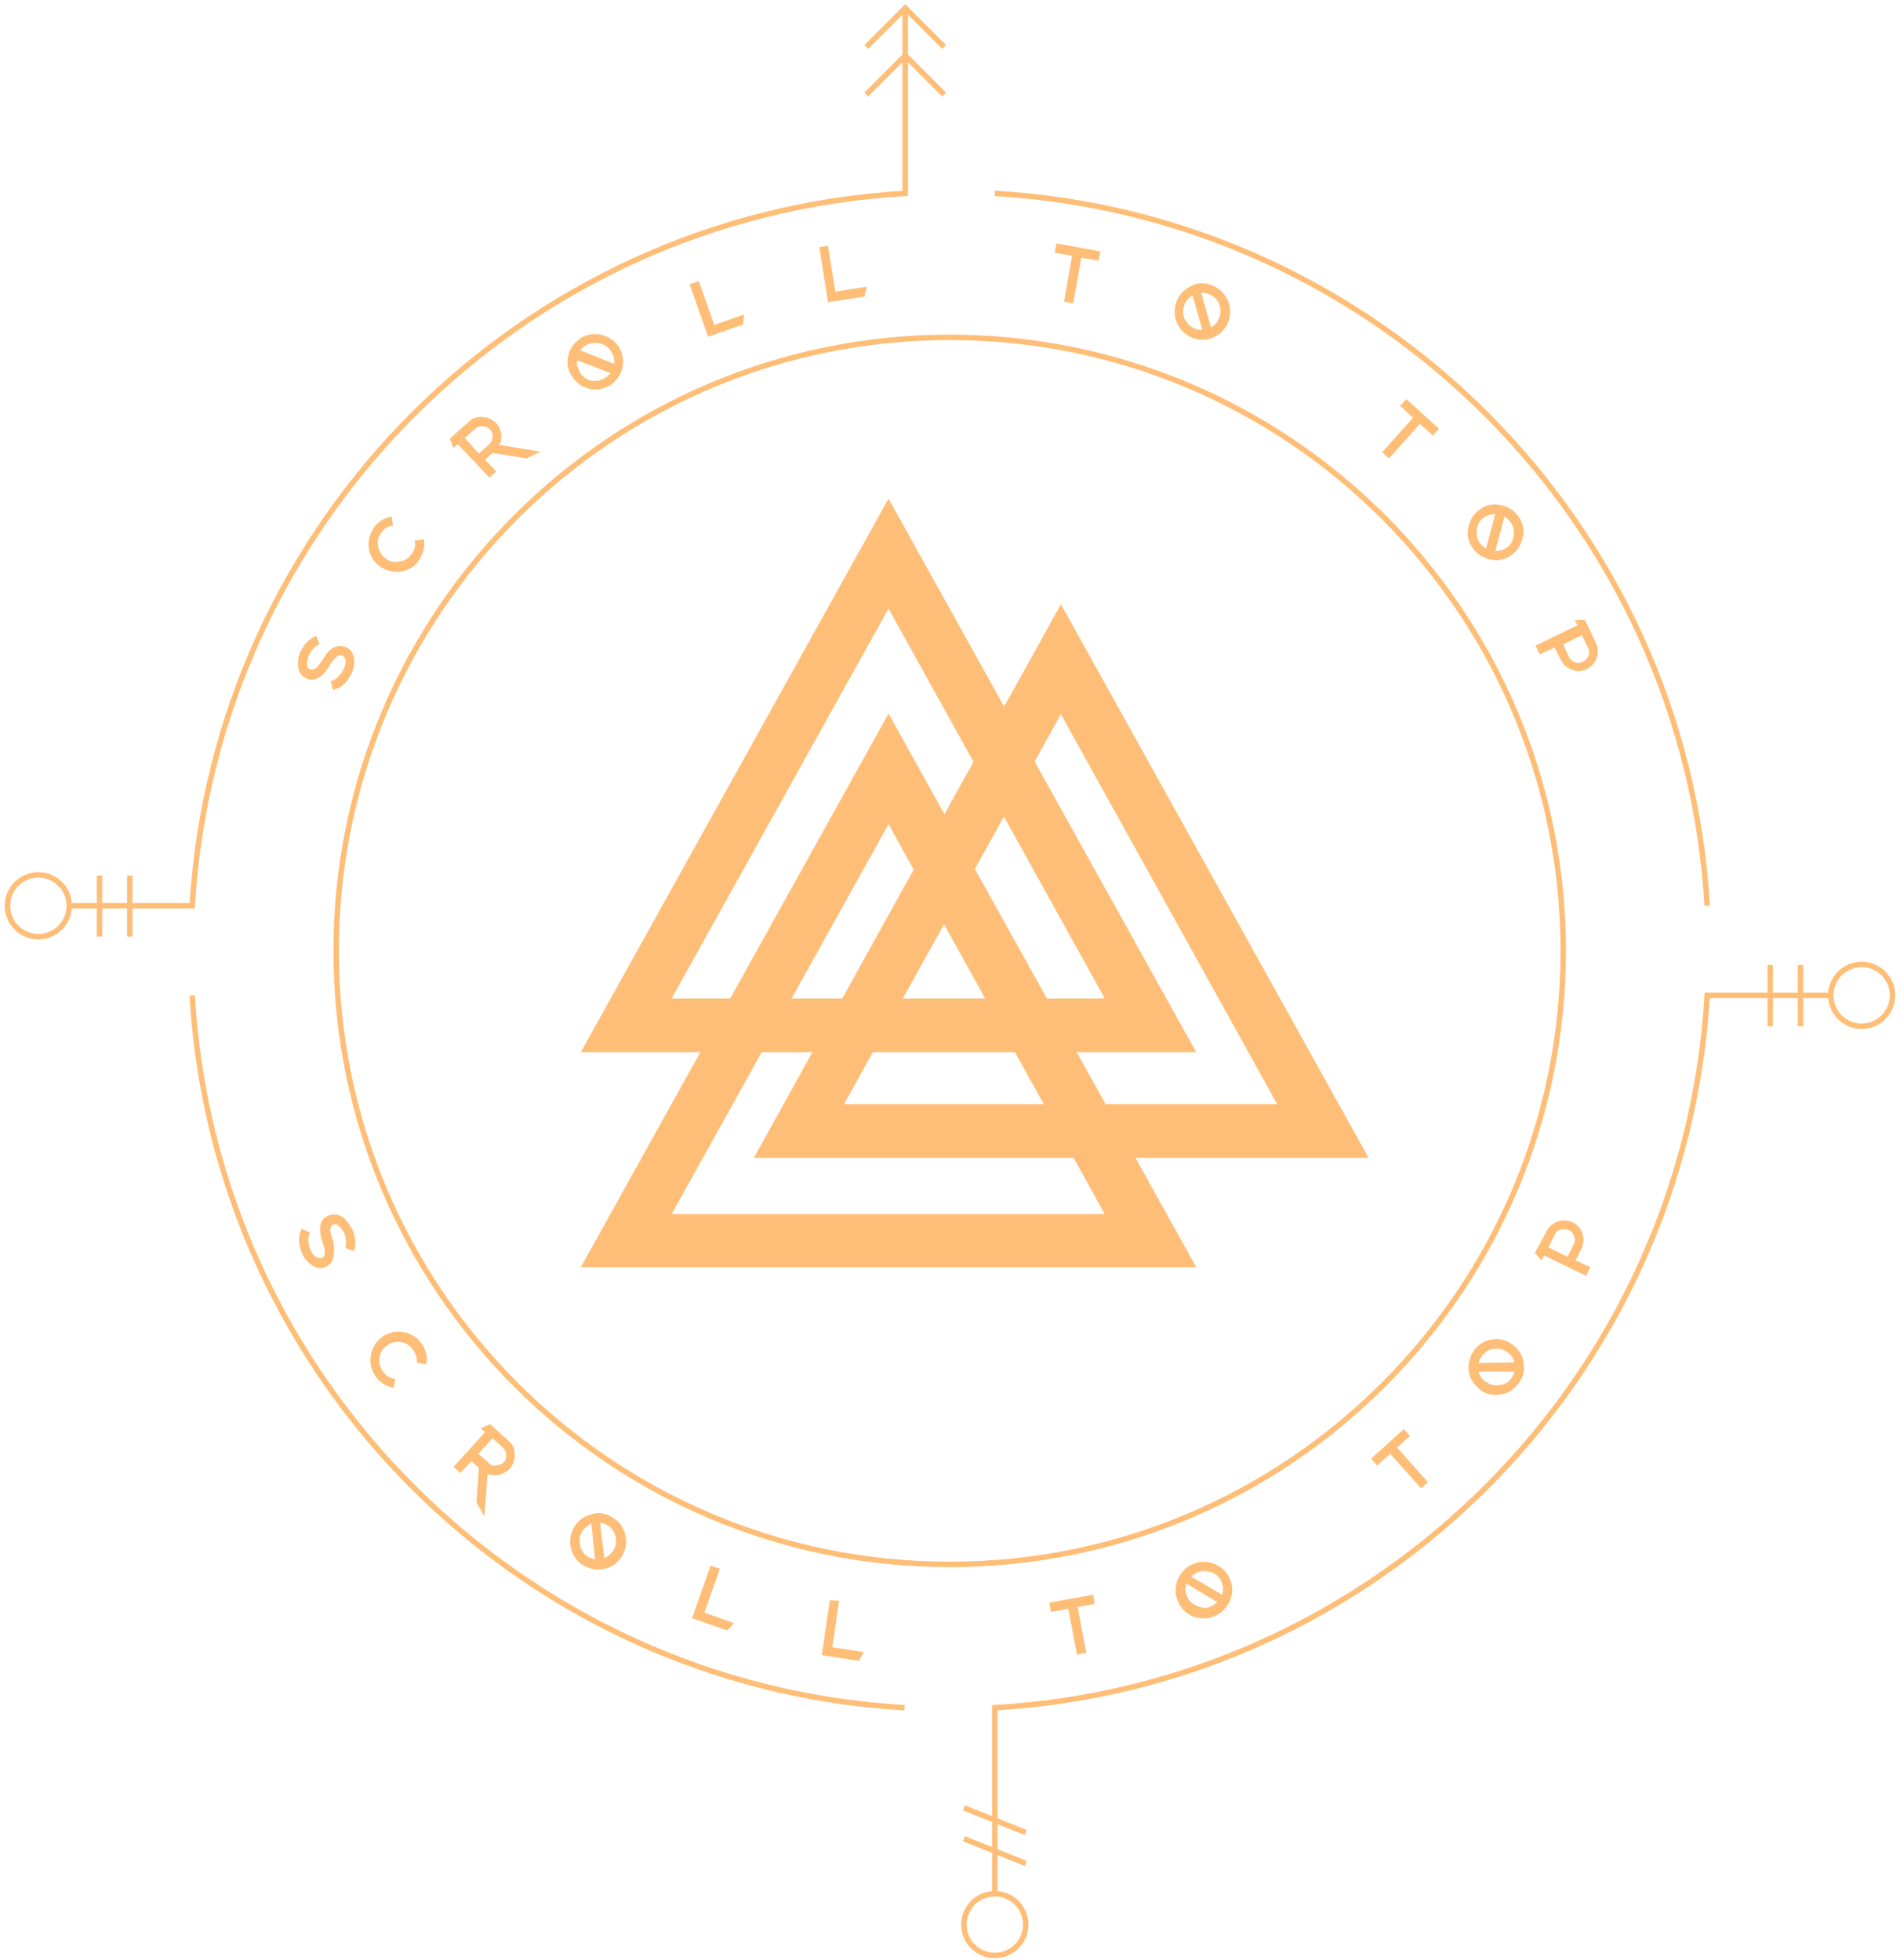 <?xml version="1.0" encoding="UTF-8"?>
<svg xmlns="http://www.w3.org/2000/svg" width="350" height="361" viewBox="0 0 350 361" fill="none">
  <g clip-path="url(#clip0_160_3308)">
    <path d="M174.943 288.183C237.362 288.183 287.962 237.583 287.962 175.164C287.962 112.745 237.362 62.145 174.943 62.145C112.524 62.145 61.924 112.745 61.924 175.164C61.924 237.583 112.524 288.183 174.943 288.183Z" stroke="#FEBE77" stroke-miterlimit="10"></path>
    <path d="M61.355 231.844C61.128 232.527 60.786 232.982 60.103 233.324C59.42 233.665 58.851 233.665 58.169 233.437C57.486 233.21 56.803 232.641 56.234 231.958C55.892 231.503 55.664 230.934 55.437 230.364C55.095 229.34 54.982 228.316 55.209 227.291C55.323 226.95 55.437 226.608 55.551 226.381L57.144 227.064C57.03 227.291 56.916 227.519 56.803 227.974C56.689 228.543 56.803 229.112 57.03 229.795C57.486 230.934 57.941 231.616 58.624 231.73C58.851 231.844 59.079 231.73 59.307 231.73C59.534 231.616 59.648 231.503 59.762 231.275C59.876 230.706 59.876 230.023 59.42 228.885C59.079 227.974 58.965 227.064 58.965 226.381C58.965 225.129 59.534 224.218 60.672 223.877C61.355 223.649 62.038 223.649 62.721 223.991C63.29 224.218 63.745 224.674 64.201 225.357C64.542 225.926 64.884 226.381 65.111 226.95C65.453 227.974 65.567 228.999 65.339 230.023C65.339 230.137 65.225 230.364 65.225 230.478L63.632 229.909C63.632 229.909 63.632 229.909 63.632 229.795C63.745 229.454 63.745 228.999 63.745 228.543C63.632 227.519 63.29 226.722 62.607 226.039C62.38 225.812 62.152 225.698 62.038 225.584C61.811 225.47 61.583 225.47 61.355 225.584C61.128 225.698 60.9 225.926 60.9 226.153C60.786 226.381 60.786 226.608 60.9 226.95C60.9 227.291 61.128 227.974 61.469 228.885C61.583 230.023 61.583 231.047 61.355 231.844Z" fill="#FEBE77"></path>
    <path d="M76.037 248.575C75.468 247.778 74.671 247.323 73.761 247.209C72.85 247.095 71.94 247.323 71.257 247.892C70.46 248.461 70.005 249.144 69.891 250.168C69.777 251.079 70.005 251.989 70.574 252.672C71.143 253.469 71.826 253.924 72.85 254.038L72.509 255.632C71.143 255.404 70.005 254.721 69.208 253.583C68.412 252.445 68.07 251.193 68.298 249.713C68.525 248.347 69.208 247.209 70.346 246.299C71.485 245.502 72.737 245.16 74.216 245.388C75.696 245.616 76.72 246.299 77.631 247.437C78.427 248.575 78.769 249.827 78.541 251.307L76.834 251.079C76.834 250.168 76.606 249.372 76.037 248.575Z" fill="#FEBE77"></path>
    <path d="M89.354 263.826L88.558 263.143L90.265 262.347L93.679 265.42C94.476 266.103 94.818 266.899 94.818 267.924C94.818 268.948 94.59 269.745 93.907 270.541C93.338 271.111 92.769 271.452 91.972 271.68C91.289 271.793 90.493 271.793 89.81 271.566L89.241 279.305L87.761 276.801L88.216 270.428L86.85 269.176L84.802 271.338L83.55 270.2L89.354 263.826ZM88.102 267.81L90.037 269.517C90.379 269.859 90.834 270.086 91.403 269.972C91.972 269.859 92.427 269.745 92.769 269.403C93.11 269.062 93.338 268.493 93.224 268.037C93.224 267.468 92.996 267.013 92.655 266.672L90.72 264.964L88.102 267.81Z" fill="#FEBE77"></path>
    <path d="M112.8 279.533C114.052 280.216 114.849 281.354 115.19 282.72C115.532 284.086 115.304 285.338 114.621 286.59C113.938 287.842 112.8 288.638 111.434 288.98C110.069 289.321 108.817 289.094 107.565 288.411C106.313 287.728 105.516 286.59 105.174 285.224C104.833 283.858 105.061 282.492 105.744 281.354C106.426 280.102 107.565 279.305 108.93 278.964C110.296 278.509 111.548 278.736 112.8 279.533ZM108.361 286.817C108.817 287.045 109.158 287.159 109.613 287.273L108.93 280.671C108.247 281.013 107.678 281.468 107.223 282.151C106.768 282.948 106.654 283.858 106.882 284.769C107.109 285.679 107.565 286.362 108.361 286.817ZM111.321 287.045C112.003 286.703 112.572 286.248 113.028 285.565C113.483 284.769 113.597 283.858 113.369 282.948C113.142 282.037 112.572 281.354 111.776 280.899C111.321 280.671 110.979 280.557 110.524 280.444L111.321 287.045Z" fill="#FEBE77"></path>
    <path d="M132.604 288.98L129.759 297.061L135.222 298.996L133.97 300.361L127.482 298.085L130.897 288.411L132.604 288.98Z" fill="#FEBE77"></path>
    <path d="M154.571 294.898L153.319 303.434L159.123 304.345L158.213 305.938L151.384 304.914L152.863 294.784L154.571 294.898Z" fill="#FEBE77"></path>
    <path d="M201.349 293.76L201.69 295.467L198.503 296.036L200.097 304.458L198.389 304.8L196.796 296.378L193.609 296.947L193.268 295.239L201.349 293.76Z" fill="#FEBE77"></path>
    <path d="M219.901 288.069C221.267 287.5 222.519 287.614 223.885 288.183C225.137 288.752 226.161 289.662 226.616 291.028C227.185 292.394 227.072 293.646 226.503 295.012C225.933 296.264 225.023 297.174 223.657 297.743C222.291 298.312 221.039 298.199 219.674 297.743C218.422 297.174 217.511 296.264 216.942 294.898C216.373 293.532 216.487 292.28 216.942 291.028C217.625 289.435 218.649 288.524 219.901 288.069ZM223.088 295.922C223.543 295.695 223.885 295.467 224.226 295.126L218.535 291.711C218.308 292.508 218.308 293.191 218.649 293.987C218.991 294.898 219.56 295.467 220.47 295.808C221.381 296.264 222.177 296.378 223.088 295.922ZM225.137 293.76C225.364 292.963 225.364 292.28 225.023 291.483C224.681 290.573 224.112 290.004 223.202 289.662C222.291 289.321 221.495 289.321 220.584 289.662C220.129 289.89 219.787 290.118 219.446 290.459L225.137 293.76Z" fill="#FEBE77"></path>
    <path d="M258.599 263.257L259.737 264.509L257.347 266.672L263.037 273.046L261.786 274.184L256.095 267.81L253.705 269.972L252.566 268.72L258.599 263.257Z" fill="#FEBE77"></path>
    <path d="M271.573 248.689C272.484 247.551 273.622 246.868 274.988 246.754C276.353 246.526 277.605 246.868 278.743 247.778C279.882 248.689 280.564 249.827 280.678 251.193C280.906 252.558 280.564 253.81 279.654 254.949C278.743 256.087 277.719 256.77 276.239 256.883C274.874 257.111 273.508 256.77 272.484 255.859C271.459 254.949 270.663 253.924 270.549 252.445C270.435 251.079 270.776 249.827 271.573 248.689ZM278.971 250.965C278.743 250.168 278.402 249.599 277.719 249.144C276.922 248.575 276.126 248.347 275.215 248.461C274.305 248.575 273.508 249.03 272.939 249.827C272.711 250.168 272.484 250.624 272.37 251.079L278.971 250.965ZM278.402 253.924C278.63 253.583 278.857 253.128 278.971 252.672H272.37C272.597 253.469 272.939 254.038 273.622 254.493C274.418 255.062 275.215 255.29 276.126 255.176C277.15 255.062 277.833 254.721 278.402 253.924Z" fill="#FEBE77"></path>
    <path d="M284.89 226.836C285.345 225.926 286.028 225.357 286.939 225.015C287.849 224.674 288.76 224.788 289.67 225.129C290.581 225.584 291.15 226.267 291.491 227.178C291.833 228.088 291.719 228.999 291.378 229.909L290.239 232.186L292.971 233.438L292.174 235.031L284.435 231.275L283.98 232.186L282.728 230.82L284.89 226.836ZM289.898 229.226C290.126 228.771 290.126 228.202 290.012 227.747C289.784 227.292 289.556 226.836 288.987 226.609C288.532 226.381 287.963 226.381 287.508 226.495C287.053 226.609 286.597 226.95 286.37 227.519L285.231 229.796L288.76 231.503L289.898 229.226Z" fill="#FEBE77"></path>
    <path d="M35.405 183.358C39.503 254.038 96.069 310.491 166.635 314.588" stroke="#FEBE77" stroke-miterlimit="10"></path>
    <path d="M314.482 166.855C310.384 96.289 253.818 39.723 183.252 35.626" stroke="#FEBE77" stroke-miterlimit="10"></path>
    <path d="M12.642 166.855H35.405C39.616 96.289 96.069 39.723 166.748 35.625V1.48" stroke="#FEBE77" stroke-miterlimit="10"></path>
    <path d="M337.245 183.358H314.482C310.384 254.038 253.818 310.491 183.252 314.588V348.733" stroke="#FEBE77" stroke-miterlimit="10"></path>
    <path fill-rule="evenodd" clip-rule="evenodd" d="M163.675 91.851L220.356 193.83H106.995L163.675 91.851ZM163.675 112.11L203.511 183.928H123.726L163.675 112.11Z" fill="#FEBE77"></path>
    <path fill-rule="evenodd" clip-rule="evenodd" d="M195.43 111.313L252.11 213.292H138.863L195.43 111.313ZM195.43 131.572L235.265 203.39H155.48L195.43 131.572Z" fill="#FEBE77"></path>
    <path fill-rule="evenodd" clip-rule="evenodd" d="M163.675 131.458L220.356 233.438H106.995L163.675 131.458ZM163.675 151.832L203.511 223.649H123.726L163.675 151.832Z" fill="#FEBE77"></path>
    <path d="M342.936 189.049C346.079 189.049 348.627 186.501 348.627 183.358C348.627 180.215 346.079 177.667 342.936 177.667C339.793 177.667 337.245 180.215 337.245 183.358C337.245 186.501 339.793 189.049 342.936 189.049Z" stroke="#FEBE77" stroke-miterlimit="10"></path>
    <path d="M331.668 177.781V189.049" stroke="#FEBE77" stroke-miterlimit="10"></path>
    <path d="M326.091 177.781V189.049" stroke="#FEBE77" stroke-miterlimit="10"></path>
    <path d="M7.065 172.546C10.208 172.546 12.756 169.998 12.756 166.855C12.756 163.712 10.208 161.165 7.065 161.165C3.922 161.165 1.374 163.712 1.374 166.855C1.374 169.998 3.922 172.546 7.065 172.546Z" stroke="#FEBE77" stroke-miterlimit="10"></path>
    <path d="M18.333 172.546V161.278" stroke="#FEBE77" stroke-miterlimit="10"></path>
    <path d="M23.909 172.546V161.278" stroke="#FEBE77" stroke-miterlimit="10"></path>
    <path d="M183.252 360.228C186.395 360.228 188.943 357.68 188.943 354.537C188.943 351.395 186.395 348.847 183.252 348.847C180.109 348.847 177.562 351.395 177.562 354.537C177.562 357.68 180.109 360.228 183.252 360.228Z" stroke="#FEBE77" stroke-miterlimit="10"></path>
    <path d="M177.562 338.717L188.943 343.27" stroke="#FEBE77" stroke-miterlimit="10"></path>
    <path d="M177.562 333.026L188.943 337.579" stroke="#FEBE77" stroke-miterlimit="10"></path>
    <path d="M159.578 8.651L166.749 1.48L173.919 8.651" stroke="#FEBE77" stroke-miterlimit="10"></path>
    <path d="M159.578 17.415L166.749 10.244L173.919 17.415" stroke="#FEBE77" stroke-miterlimit="10"></path>
    <path d="M61.696 119.166C62.379 118.938 62.948 118.938 63.631 119.166C64.314 119.394 64.769 119.963 64.997 120.532C65.338 121.215 65.338 122.011 65.111 123.036C64.997 123.605 64.769 124.174 64.428 124.629C63.858 125.653 63.176 126.336 62.265 126.792C61.924 126.905 61.582 127.019 61.355 127.133L60.899 125.426C61.127 125.426 61.468 125.312 61.81 125.084C62.265 124.743 62.72 124.288 63.062 123.719C63.631 122.694 63.858 121.897 63.517 121.215C63.403 120.987 63.289 120.873 63.062 120.759C62.834 120.645 62.606 120.645 62.379 120.759C61.924 120.987 61.355 121.556 60.785 122.467C60.33 123.377 59.761 124.06 59.192 124.515C58.168 125.312 57.143 125.426 56.233 124.857C55.55 124.515 55.209 123.946 54.981 123.263C54.867 122.694 54.867 122.011 54.981 121.215C55.095 120.532 55.322 119.963 55.664 119.507C56.233 118.483 56.916 117.8 57.826 117.345C57.94 117.231 58.168 117.231 58.282 117.117L58.851 118.711C58.851 118.711 58.851 118.711 58.737 118.711C58.395 118.824 58.054 119.166 57.712 119.507C57.03 120.19 56.688 121.101 56.574 122.011C56.574 122.353 56.574 122.58 56.574 122.694C56.688 122.922 56.802 123.149 57.03 123.263C57.257 123.377 57.485 123.377 57.826 123.263C58.054 123.149 58.282 123.036 58.509 122.808C58.737 122.58 59.078 122.011 59.647 121.215C60.216 120.19 60.899 119.507 61.696 119.166Z" fill="#FEBE77"></path>
    <path d="M70.232 98.11C69.663 98.907 69.436 99.704 69.663 100.614C69.777 101.525 70.232 102.321 71.029 102.89C71.826 103.459 72.622 103.687 73.533 103.459C74.444 103.346 75.24 102.89 75.809 102.094C76.378 101.297 76.606 100.5 76.378 99.59L78.086 99.362C78.313 100.728 77.972 101.98 77.175 103.232C76.378 104.37 75.24 105.053 73.874 105.281C72.509 105.508 71.257 105.167 70.005 104.37C68.867 103.573 68.184 102.435 67.956 101.069C67.728 99.704 68.07 98.451 68.867 97.2C69.663 96.061 70.801 95.379 72.167 95.151L72.395 96.858C71.598 96.858 70.801 97.313 70.232 98.11Z" fill="#FEBE77"></path>
    <path d="M84.346 81.835L83.549 82.517L82.866 80.81L86.281 77.737C86.964 77.054 87.874 76.713 88.898 76.827C89.923 76.827 90.719 77.282 91.402 77.965C91.972 78.534 92.199 79.217 92.313 79.9C92.427 80.583 92.313 81.379 91.972 81.948L99.597 83.2L96.979 84.452L90.719 83.428L89.354 84.68L91.402 86.843L90.15 87.981L84.346 81.835ZM88.216 83.542L90.15 81.835C90.492 81.493 90.719 81.038 90.719 80.469C90.719 79.9 90.606 79.445 90.264 79.103C89.923 78.762 89.468 78.534 88.898 78.534C88.329 78.534 87.874 78.648 87.533 78.989L85.598 80.697L88.216 83.542Z" fill="#FEBE77"></path>
    <path d="M106.995 62.258C108.247 61.575 109.499 61.348 110.865 61.689C112.23 62.031 113.255 62.827 114.052 63.965C114.734 65.217 114.962 66.469 114.621 67.835C114.279 69.201 113.482 70.225 112.344 71.022C111.092 71.705 109.84 71.933 108.475 71.591C107.109 71.25 106.084 70.453 105.288 69.201C104.491 67.949 104.377 66.697 104.719 65.331C105.06 64.079 105.857 63.055 106.995 62.258ZM111.434 69.656C111.889 69.429 112.117 69.087 112.458 68.746L106.312 66.356C106.198 67.152 106.426 67.835 106.767 68.518C107.223 69.315 107.905 69.884 108.93 70.112C109.84 70.225 110.637 70.112 111.434 69.656ZM113.141 67.038C113.255 66.242 113.027 65.559 112.686 64.876C112.23 64.079 111.548 63.51 110.523 63.282C109.613 63.055 108.702 63.169 107.905 63.624C107.45 63.852 107.223 64.193 106.881 64.534L113.141 67.038Z" fill="#FEBE77"></path>
    <path d="M128.734 51.787L131.579 59.868L137.042 57.933L136.928 59.754L130.441 62.031L127.026 52.356L128.734 51.787Z" fill="#FEBE77"></path>
    <path d="M152.521 45.299L153.887 53.722L159.692 52.811L159.236 54.632L152.521 55.657L150.928 45.527L152.521 45.299Z" fill="#FEBE77"></path>
    <path d="M202.714 46.324L202.373 48.031L199.186 47.462L197.706 55.884L195.999 55.543L197.479 47.121L194.292 46.551L194.633 44.844L202.714 46.324Z" fill="#FEBE77"></path>
    <path d="M223.315 52.584C224.68 53.153 225.591 54.064 226.16 55.316C226.729 56.568 226.729 57.933 226.274 59.299C225.705 60.665 224.794 61.575 223.542 62.145C222.29 62.714 220.924 62.714 219.672 62.258C218.307 61.689 217.396 60.779 216.827 59.527C216.258 58.275 216.258 56.909 216.713 55.543C217.282 54.177 218.193 53.267 219.445 52.698C220.583 52.015 221.949 52.015 223.315 52.584ZM220.128 60.551C220.583 60.779 221.038 60.779 221.493 60.779L219.672 54.405C218.989 54.86 218.534 55.316 218.193 56.112C217.851 57.023 217.851 57.819 218.193 58.73C218.648 59.527 219.217 60.21 220.128 60.551ZM223.087 60.324C223.77 59.868 224.225 59.413 224.566 58.616C224.908 57.706 224.908 56.909 224.566 55.998C224.225 55.088 223.542 54.519 222.632 54.177C222.176 53.95 221.721 53.95 221.266 53.95L223.087 60.324Z" fill="#FEBE77"></path>
    <path d="M265.085 78.989L263.947 80.241L261.557 78.079L255.866 84.452L254.614 83.314L260.305 76.94L257.915 74.778L259.053 73.526L265.085 78.989Z" fill="#FEBE77"></path>
    <path d="M279.54 94.923C280.45 96.061 280.792 97.313 280.564 98.679C280.337 100.045 279.767 101.183 278.629 102.093C277.491 103.004 276.239 103.345 274.873 103.118C273.508 102.89 272.369 102.321 271.459 101.183C270.548 100.045 270.207 98.793 270.434 97.427C270.662 96.061 271.231 94.923 272.369 94.013C273.508 93.102 274.76 92.761 276.125 92.988C277.491 93.216 278.629 93.785 279.54 94.923ZM272.711 100.159C272.938 100.5 273.394 100.842 273.735 101.069L275.442 94.695C274.646 94.695 273.963 94.923 273.28 95.378C272.483 95.947 272.142 96.744 272.028 97.655C271.914 98.565 272.142 99.476 272.711 100.159ZM275.442 101.524C276.239 101.524 276.922 101.297 277.605 100.842C278.402 100.272 278.743 99.476 278.857 98.565C278.971 97.655 278.743 96.744 278.174 96.061C277.833 95.72 277.491 95.378 277.15 95.151L275.442 101.524Z" fill="#FEBE77"></path>
    <path d="M293.995 118.483C294.45 119.394 294.45 120.304 294.109 121.215C293.767 122.125 293.198 122.808 292.288 123.263C291.377 123.719 290.466 123.719 289.556 123.377C288.645 123.036 287.963 122.467 287.507 121.556L286.369 119.28L283.638 120.532L282.841 118.938L290.58 115.183L290.125 114.272L291.946 114.158L293.995 118.483ZM288.987 120.987C289.215 121.442 289.556 121.784 290.125 122.012C290.58 122.239 291.149 122.125 291.605 121.898C292.06 121.67 292.401 121.329 292.629 120.76C292.857 120.19 292.743 119.735 292.515 119.28L291.377 117.004L287.963 118.711L288.987 120.987Z" fill="#FEBE77"></path>
  </g>
  <defs>
    <clipPath id="clip0_160_3308">
      <rect width="348.391" height="360" fill="white" transform="translate(0.805 0.684)"></rect>
    </clipPath>
  </defs>
</svg>
